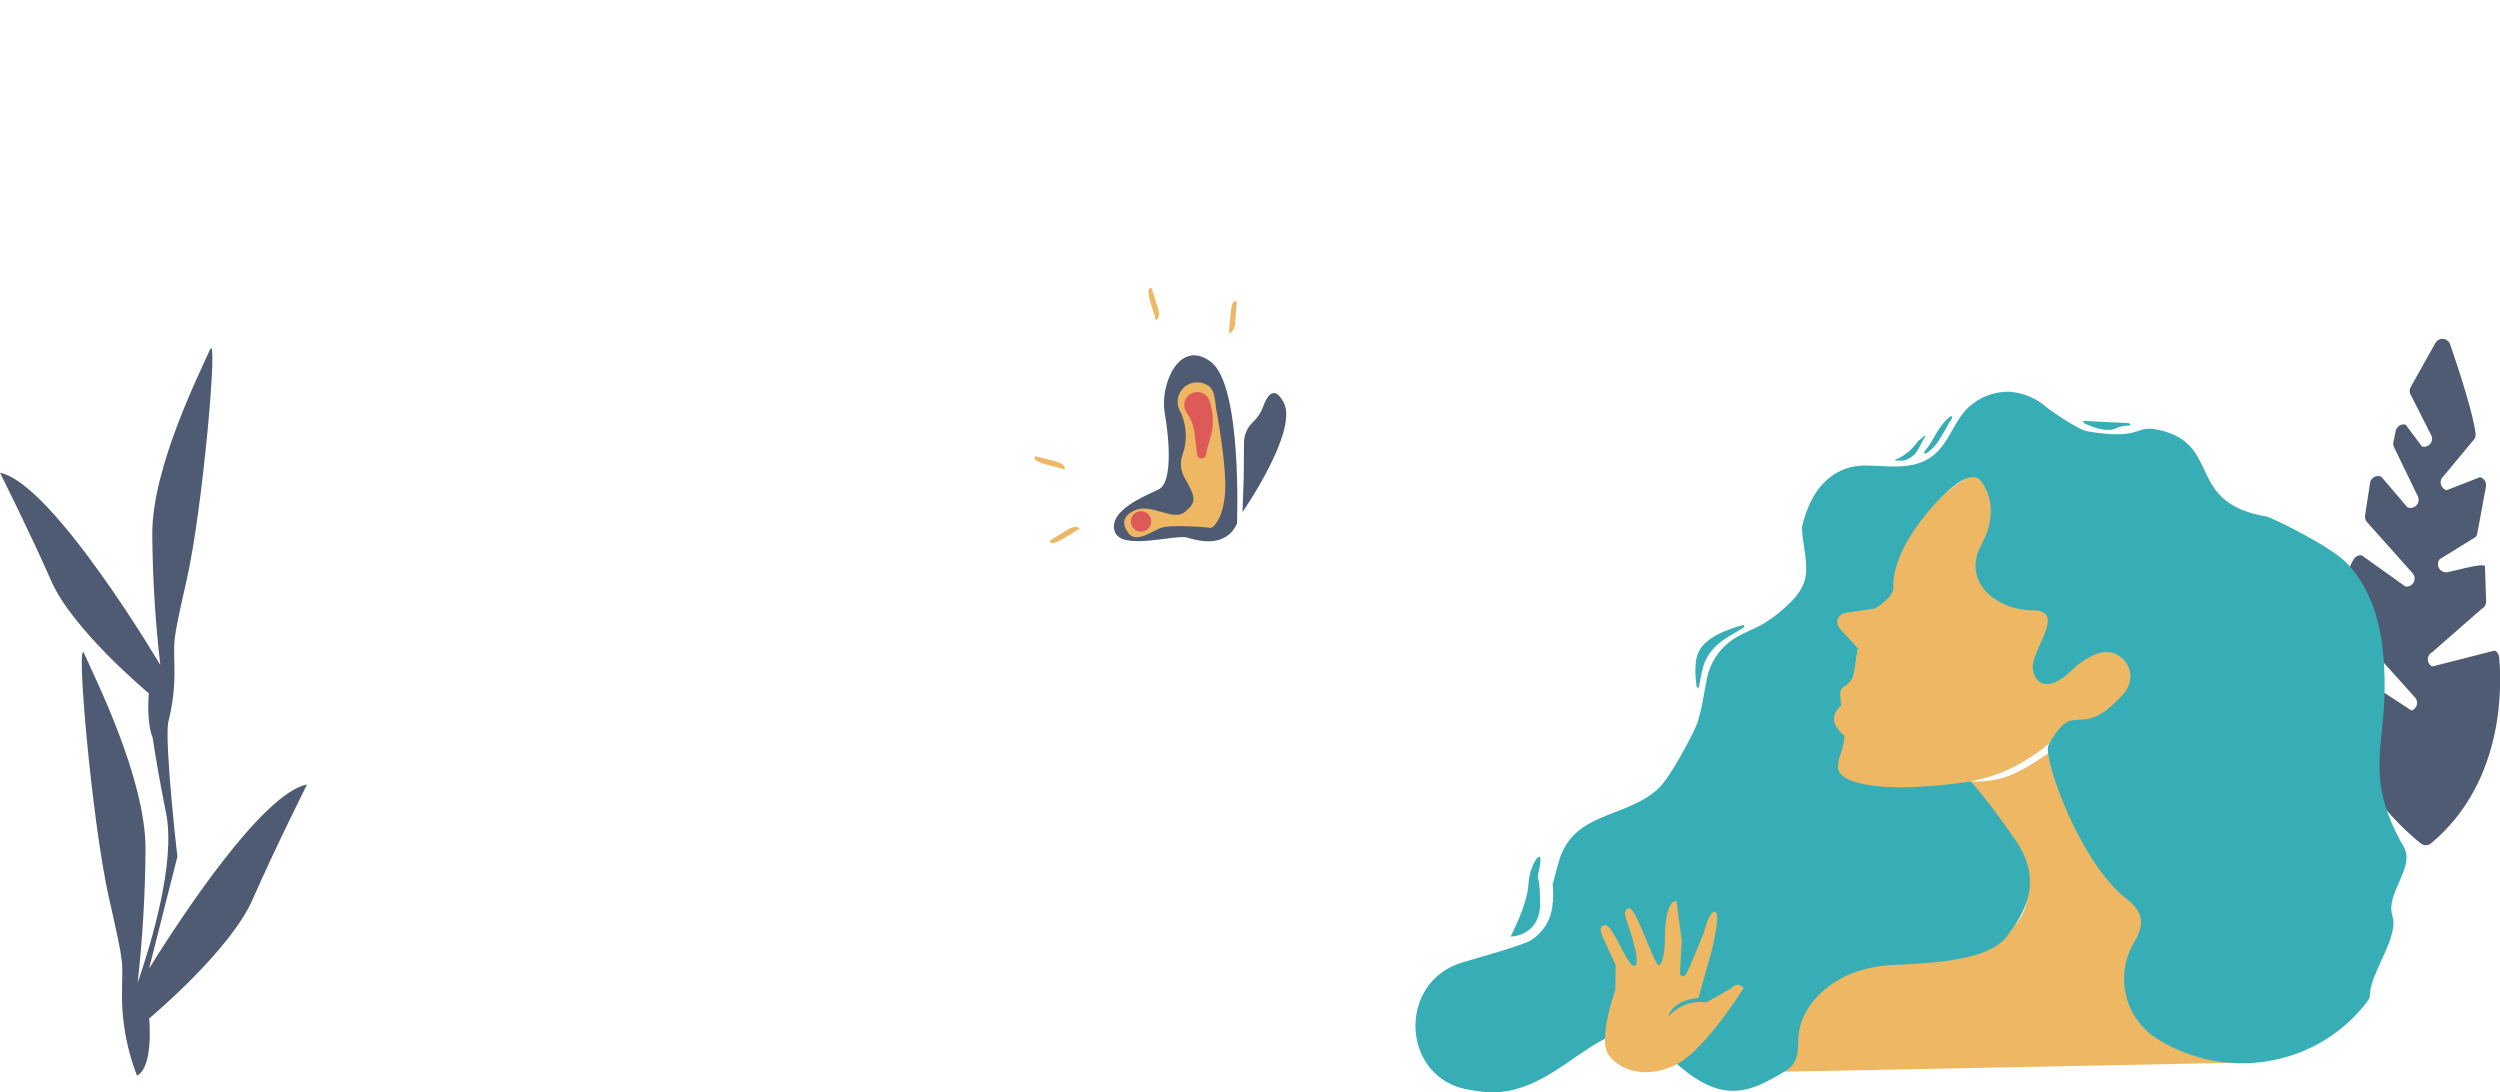 <svg width="998" height="436" viewBox="0 0 998 436" fill="none" xmlns="http://www.w3.org/2000/svg">
<g clip-path="url(#clip0_27_2)">
<path d="M978.098 137.453C981.476 147.295 987.361 165.225 988.267 173.169C988.33 173.708 988.256 174.254 988.053 174.757C987.85 175.26 987.524 175.705 987.105 176.049L975.486 190.049C975.025 190.428 974.678 190.926 974.483 191.49C974.287 192.053 974.252 192.66 974.38 193.243C974.508 193.825 974.794 194.361 975.208 194.791C975.622 195.221 976.146 195.528 976.723 195.678L990.03 190.489C990.821 190.695 991.504 191.193 991.943 191.883C992.382 192.572 992.543 193.402 992.394 194.206L988.931 212.971C988.841 213.466 988.635 213.933 988.331 214.334L973.885 223.272C973.509 223.77 973.284 224.366 973.239 224.989C973.194 225.611 973.33 226.234 973.63 226.781C973.931 227.328 974.384 227.776 974.934 228.072C975.483 228.367 976.107 228.497 976.729 228.446V228.446C978.571 228.295 991.948 224.302 992.009 226.146L992.463 240.069C992.484 240.69 992.325 241.304 992.006 241.837C991.687 242.371 991.221 242.8 990.663 243.075L970.995 260.312C970.461 260.575 970.01 260.981 969.691 261.484C969.373 261.988 969.2 262.569 969.191 263.165C969.182 263.76 969.338 264.347 969.641 264.859C969.944 265.372 970.383 265.791 970.909 266.07L995.933 259.693C996.403 259.943 996.804 260.304 997.1 260.746C997.397 261.187 997.58 261.695 997.633 262.224C998.533 271.042 1000.79 311.411 970.498 336.636C969.929 337.121 969.209 337.393 968.461 337.406C967.714 337.42 966.985 337.174 966.398 336.71C958.216 330.158 928.607 303.769 934.93 269.367C935.041 268.8 935.302 268.273 935.687 267.842C936.072 267.411 936.566 267.092 937.117 266.919L962.666 283.645C963.206 283.471 963.69 283.159 964.071 282.739C964.451 282.319 964.715 281.807 964.835 281.253C964.955 280.699 964.928 280.123 964.756 279.583C964.584 279.043 964.273 278.558 963.854 278.176L935.792 247C935.446 246.687 935.173 246.302 934.991 245.872C934.809 245.442 934.723 244.978 934.738 244.511C934.874 240.501 935.623 229.393 939.738 223.056C940.07 222.564 940.533 222.176 941.076 221.934C941.618 221.693 942.216 221.609 942.804 221.691L960.27 234.158C960.916 234.239 961.571 234.124 962.15 233.827C962.729 233.531 963.205 233.066 963.516 232.495C963.827 231.923 963.958 231.271 963.893 230.624C963.828 229.977 963.569 229.364 963.15 228.866L944.86 208.359C944.564 208.007 944.347 207.595 944.222 207.151C944.098 206.708 944.07 206.243 944.139 205.788L946.13 192.776C946.205 192.287 946.39 191.822 946.673 191.416C946.956 191.01 947.328 190.674 947.76 190.435C948.193 190.195 948.675 190.058 949.169 190.034C949.663 190.009 950.156 190.099 950.61 190.295L960.997 202.482C961.578 202.733 962.22 202.808 962.843 202.698C963.466 202.587 964.043 202.297 964.502 201.862C964.962 201.428 965.284 200.868 965.429 200.252C965.573 199.636 965.534 198.991 965.316 198.397L955.577 178.257C955.37 177.692 955.324 177.08 955.444 176.49L956.364 172.014C956.452 171.585 956.627 171.178 956.877 170.818C957.128 170.458 957.448 170.153 957.82 169.921C958.192 169.689 958.607 169.535 959.04 169.468C959.473 169.401 959.916 169.423 960.34 169.532L966.862 178.249C967.417 178.392 967.999 178.386 968.55 178.23C969.101 178.074 969.601 177.775 969.998 177.362C970.396 176.95 970.677 176.44 970.812 175.884C970.948 175.327 970.933 174.745 970.77 174.196L962.07 157.03C961.947 156.616 961.909 156.181 961.957 155.752C962.005 155.322 962.139 154.907 962.35 154.53L972.218 136.919C972.523 136.374 972.98 135.93 973.532 135.638C974.085 135.347 974.709 135.223 975.331 135.279C975.953 135.336 976.545 135.571 977.036 135.957C977.527 136.342 977.896 136.862 978.098 137.453V137.453Z" fill="#4E5B73"/>
<path d="M788.52 174.006C785.976 176.465 784.595 179.859 782.608 182.744C782.154 183.402 781.674 184.047 781.169 184.677C781.105 184.757 781.071 184.857 781.074 184.959C781.077 185.062 781.116 185.159 781.185 185.235C781.253 185.311 781.347 185.36 781.449 185.373C781.55 185.386 781.653 185.363 781.739 185.307C783.44 184.165 784.89 182.689 786 180.968C787.62 178.505 788.882 175.829 790.489 173.368C790.544 173.282 790.567 173.179 790.554 173.078C790.54 172.976 790.491 172.883 790.415 172.815C790.338 172.747 790.241 172.708 790.138 172.705C790.036 172.703 789.937 172.737 789.857 172.801C789.404 173.179 788.962 173.583 788.52 174.006Z" fill="#37AEB6"/>
<path d="M770.587 188.962C772.169 189.436 774.637 187.947 775.622 186.945C777.064 185.478 777.845 183.15 778.962 181.427C779.062 181.268 779.162 181.108 779.262 180.948C779.289 180.906 779.299 180.856 779.292 180.807C779.286 180.758 779.261 180.713 779.224 180.68C779.187 180.648 779.139 180.629 779.09 180.628C779.04 180.627 778.992 180.644 778.954 180.676C778.2 181.303 777.448 181.933 776.699 182.565C776.686 182.576 776.675 182.588 776.665 182.602C774.858 185.301 772.29 187.402 769.287 188.64C769.269 188.647 769.252 188.656 769.237 188.668H769.23C769.193 188.696 769.166 188.736 769.155 188.781C769.143 188.826 769.147 188.874 769.166 188.917C769.185 188.959 769.218 188.994 769.259 189.016C769.301 189.038 769.348 189.045 769.394 189.036C769.784 188.937 770.188 188.912 770.587 188.962V188.962Z" fill="#37AEB6"/>
<path d="M491.252 125.054L490.595 132.922C490.595 132.922 492.813 133.071 493.115 128.749C493.417 124.427 493.705 120.407 493.705 120.407C493.705 120.407 491.777 118.768 491.252 125.054Z" fill="#EDB763"/>
<path d="M417.445 185.363L425.077 187.383C425.077 187.383 425.611 185.225 421.406 184.175C417.201 183.124 413.297 182.135 413.297 182.135C413.297 182.135 411.347 183.749 417.445 185.363Z" fill="#EDB763"/>
<path d="M459.135 120.263L461.418 127.821C461.418 127.821 463.536 127.145 462.226 123.012C460.917 118.88 459.711 115.037 459.711 115.037C459.711 115.037 457.312 114.224 459.135 120.263Z" fill="#EDB763"/>
<path d="M424.254 215.124L431.011 211.04C431.011 211.04 429.83 209.157 426.152 211.45C422.474 213.742 419.05 215.865 419.05 215.865C419.05 215.865 418.856 218.387 424.254 215.124Z" fill="#EDB763"/>
<path d="M493.812 209.026C493.812 209.026 495.991 153.707 483.29 144.369C470.588 135.031 463.014 153.817 464.931 164.706C466.849 175.594 468.125 192.648 462.555 195.356C456.986 198.064 442.605 203.702 444.919 211.936C447.233 220.171 469.153 213.196 473.893 214.608C478.633 216.019 489.315 218.801 493.812 209.026Z" fill="#4E5B73"/>
<path d="M496.008 204.408C496.008 204.408 518.548 171.935 512.403 160.579C508.58 153.518 505.763 158.035 504.179 162.463C503.359 164.731 502.009 166.77 500.243 168.411C499.101 169.483 498.189 170.777 497.563 172.213C496.937 173.649 496.61 175.197 496.602 176.764L496.496 190.651L496.008 204.408Z" fill="#4E5B73"/>
<path d="M488.944 198.051C490.16 187.3 485.388 162.659 485.388 162.659C484.853 157.088 484.316 154.422 480.651 153.124C479.13 152.545 477.465 152.459 475.892 152.877C474.32 153.295 472.918 154.196 471.884 155.453C470.851 156.711 470.238 158.26 470.133 159.884C470.027 161.508 470.434 163.124 471.296 164.505L471.714 165.502C473.793 170.582 473.933 176.249 472.107 181.425C471.538 182.972 471.321 184.627 471.47 186.268C471.62 187.909 472.134 189.497 472.973 190.915C477.693 199.068 477.472 200.592 472.962 204.407C468.452 208.222 459.545 200.811 453.138 203.667C446.731 206.522 448.813 210.529 450.424 212.783C453.227 216.702 458.733 212.874 462.883 210.934C467.033 208.994 483.58 210.744 483.58 210.744C483.58 210.744 487.727 208.803 488.944 198.051Z" fill="#EDB763"/>
<path d="M455.492 212.222C457.743 212.222 459.567 210.397 459.567 208.147C459.567 205.896 457.743 204.071 455.492 204.071C453.241 204.071 451.417 205.896 451.417 208.147C451.417 210.397 453.241 212.222 455.492 212.222Z" fill="#DD5A59"/>
<path d="M483.028 175.251C484.571 170.472 484.564 165.327 483.008 160.552C482.918 160.167 482.785 159.792 482.61 159.437L482.575 159.351L482.567 159.359C482.198 158.617 481.656 157.974 480.987 157.486C480.318 156.998 479.541 156.678 478.722 156.554C477.727 156.404 476.711 156.545 475.795 156.961C474.879 157.376 474.104 158.049 473.563 158.896C473.022 159.744 472.739 160.731 472.747 161.736C472.756 162.742 473.056 163.723 473.611 164.562C475.289 166.936 476.389 169.67 476.823 172.545L477.902 181.497C477.952 181.919 478.153 182.309 478.466 182.595C478.779 182.882 479.185 183.047 479.61 183.059C480.035 183.072 480.45 182.932 480.78 182.665C481.11 182.397 481.333 182.02 481.409 181.602C481.799 179.45 482.34 177.328 483.028 175.251V175.251Z" fill="#DD5A59"/>
<path d="M848.438 174.136C848.349 174.131 848.262 174.157 848.19 174.21C848.118 174.262 848.066 174.337 848.043 174.423C848.02 174.509 848.028 174.6 848.064 174.681C848.1 174.762 848.164 174.828 848.243 174.868C850.743 176.115 855.732 178.168 859.082 176.654C860.482 175.989 862.023 175.676 863.572 175.741C863.669 175.745 863.765 175.713 863.839 175.65C863.914 175.587 863.962 175.498 863.974 175.402C863.986 175.305 863.96 175.207 863.903 175.128C863.846 175.049 863.762 174.994 863.666 174.975C863.054 174.865 862.434 174.804 861.813 174.794C858.706 174.722 851.705 174.324 848.438 174.136Z" fill="#37AEB6"/>
<path d="M59.52 386.617L70.812 341.979C70.812 341.979 65.725 297.687 67.128 288.444C68.742 282.198 69.588 275.778 69.649 269.327C69.649 253.786 68.243 259.386 74.609 231.127C80.975 202.868 87.249 131.555 83.802 139.594C80.266 147.844 60.79 186.077 60.79 212.98C60.899 230.517 61.97 248.035 64 265.454C64 265.454 21.154 192.966 0 188.723C0 188.723 11.962 212.556 20.508 232.033C29.054 251.51 59.408 276.768 59.408 276.768C59.408 276.768 58.32 288.057 60.936 294.468C62 301.496 63.709 311.739 66.315 324.756C70.198 344.156 60.346 376.696 54.944 392.347C56.929 374.589 57.98 356.74 58.091 338.872C58.091 310.332 37.429 269.772 33.678 261.018C30.022 252.488 36.678 328.144 43.431 358.125C50.184 388.106 48.693 382.164 48.693 398.651C48.855 409.17 50.884 419.577 54.686 429.386C61.438 425.964 59.562 406.548 59.562 406.548C59.562 406.548 91.762 379.748 100.828 359.086C109.894 338.424 122.585 313.138 122.585 313.138C104.591 316.741 71.82 366.861 59.52 386.617Z" fill="#4E5B73"/>
<path d="M744.529 314.187C762.003 316.461 779.702 313.223 779.702 313.223C791.36 311.012 805.668 309.945 827.928 288.05C828.328 287.526 828.579 287.21 828.579 287.21C838.06 289.579 844.136 285.059 850.105 277.158C856.074 269.257 848.331 257.978 848.331 257.978C848.331 257.978 865.714 243.756 852.282 209.778C838.85 175.8 800.136 186.078 800.136 186.078C776.436 186.869 754.312 221.632 754.312 230.322C754.359 232.783 753.808 235.219 752.707 237.421C751.606 239.623 749.988 241.525 747.991 242.965L736.93 244.546C725.869 246.126 741.67 258.766 741.67 258.766L739.77 269.995C730.292 272.264 734.612 281.68 734.612 281.68C726.768 288.791 736.925 292.741 736.134 295.111C735.343 297.481 727.345 311.955 744.529 314.187Z" fill="#EDB763"/>
<path d="M783.371 377.363C738.922 378.163 712.316 393.756 712.316 427.82L890.461 424.29C864.872 328.39 843.307 358.69 820.194 299.022C807.048 307.971 800.166 312.442 786.706 311.934C831.316 364.536 799.12 377.076 783.371 377.363Z" fill="#EDB763"/>
<path d="M776.927 167.681C773.921 170.581 772.291 174.595 769.944 178.003C769.411 178.781 768.844 179.542 768.244 180.286C768.168 180.38 768.129 180.498 768.132 180.619C768.136 180.74 768.182 180.855 768.263 180.945C768.344 181.034 768.455 181.092 768.574 181.108C768.694 181.124 768.816 181.096 768.917 181.03C770.926 179.682 772.639 177.937 773.95 175.904C775.864 172.995 777.35 169.834 779.25 166.926C779.316 166.824 779.343 166.703 779.327 166.583C779.311 166.463 779.253 166.353 779.163 166.272C779.073 166.191 778.957 166.145 778.836 166.142C778.715 166.139 778.597 166.18 778.503 166.256C777.965 166.703 777.444 167.18 776.927 167.681Z" fill="#37AEB6"/>
<path d="M758.268 183.835C760.137 184.395 763.052 182.635 764.216 181.452C765.916 179.719 766.842 176.969 768.162 174.934C768.284 174.746 768.404 174.557 768.522 174.369C768.553 174.32 768.565 174.261 768.557 174.203C768.549 174.146 768.52 174.093 768.477 174.055C768.433 174.016 768.377 173.994 768.319 173.992C768.261 173.991 768.204 174.01 768.159 174.047C767.268 174.788 766.38 175.532 765.495 176.279C765.48 176.292 765.467 176.307 765.455 176.323C763.32 179.511 760.287 181.993 756.74 183.455C756.719 183.463 756.699 183.474 756.681 183.488L756.673 183.494C756.63 183.527 756.599 183.575 756.585 183.628C756.572 183.681 756.577 183.737 756.599 183.787C756.621 183.837 756.66 183.879 756.708 183.904C756.756 183.93 756.812 183.939 756.866 183.929C757.324 183.811 757.799 183.779 758.268 183.835V183.835Z" fill="#37AEB6"/>
<path d="M677.265 274.075C677.283 274.194 677.342 274.302 677.433 274.381C677.523 274.46 677.639 274.504 677.759 274.506C677.879 274.508 677.995 274.467 678.088 274.391C678.181 274.315 678.243 274.208 678.265 274.09C678.708 271.248 679.311 268.433 680.072 265.659C681.748 260.292 685.728 256.638 690.561 253.823C692.066 252.945 694.342 251.553 696.105 250.468C696.208 250.404 696.284 250.306 696.32 250.19C696.357 250.075 696.351 249.951 696.304 249.839C696.256 249.728 696.171 249.637 696.062 249.583C695.954 249.53 695.83 249.516 695.713 249.546C690.519 250.9 680.145 254.379 677.742 261.011C676.344 264.87 676.788 270.585 677.265 274.075Z" fill="#37AEB6"/>
<path d="M959.57 338.053C954.762 329.712 950.908 320.628 950.104 310.94C949.218 300.264 951.488 289.684 951.841 279.04C952.194 268.415 951.681 257.34 948.897 247.04C947.504 241.775 945.355 236.739 942.517 232.091C940.892 229.53 939.025 227.131 936.942 224.926C930.542 217.983 906.419 206.467 904.89 206.214C873.147 200.973 886.39 178.632 864.072 172.214C850.948 168.434 857.372 176.154 833.433 172.214C829.216 171.514 817.758 163.229 817.176 162.73C813.005 158.996 807.706 156.763 802.121 156.384C796.865 156.256 791.724 157.935 787.557 161.14C780.357 166.432 778.808 175.975 772.042 181.567C764.075 188.154 753.772 185.811 744.342 185.834C735.26 185.858 727.922 190.917 723.623 198.784C721.651 202.474 720.2 206.419 719.31 210.507C719.48 216.456 721.327 222.382 720.996 228.322C720.734 233.022 718.396 236.822 715.142 240.094C711.899 243.391 708.278 246.296 704.355 248.746C700.608 251.039 696.391 252.375 692.655 254.697C689.752 256.498 687.251 258.877 685.309 261.688C683.367 264.498 682.025 267.679 681.367 271.031C680.167 276.906 679.5 282.915 677.567 288.62C676.575 291.555 667.08 310.207 661.853 314.946C648.653 326.915 628.175 323.853 622.325 343.768C621.414 346.868 620.659 349.981 619.812 353.042C620.135 355.985 620.093 358.956 619.686 361.888C619.351 364.734 618.355 367.462 616.778 369.854C615.201 372.246 613.086 374.236 610.603 375.666C608.065 377.066 596.336 380.607 584.115 384.094C557.349 391.733 559.253 430.982 586.783 435.088C586.997 435.121 587.211 435.152 587.426 435.18C588.335 435.302 589.248 435.441 590.153 435.591C623.466 441.13 641.236 395.667 663.448 418.928C685.66 442.189 697.448 436.699 712.32 427.813C721.12 422.551 715.484 415.262 719.858 406.161C722.302 400.218 732.184 386.051 756.578 385.153C780.25 384.283 795.548 381.565 801.393 373.48C806.536 366.363 816.683 353.097 804.875 335.84C793.067 318.583 786.71 311.927 786.71 311.927C786.71 311.927 751.566 317.85 737.44 310.927C730.778 307.663 735.01 302.006 735.857 297.013C736.704 292.02 736.529 295.107 733.23 290.32C729.931 285.533 735.007 281.675 735.007 281.675C735.007 281.675 734.622 278.416 734.622 276.687C734.617 276.136 734.763 275.595 735.046 275.122C735.328 274.648 735.735 274.262 736.222 274.005C737.236 273.433 738.111 272.644 738.785 271.694C739.459 270.745 739.916 269.658 740.122 268.512L741.672 258.762C741.672 258.762 740.198 257.162 735.367 252.012C730.536 246.862 736.167 244.778 736.167 244.778L748.38 242.961C748.38 242.961 756.058 238.656 755.832 234.342C755.606 230.028 756.967 218.448 771.952 201.687C786.937 184.926 790.572 191.887 790.572 191.887C790.572 191.887 799.654 201.423 791.025 217.317C782.747 232.566 797.525 243.655 811.534 243.655C825.543 243.655 810.244 260.003 811.534 267.27C812.824 274.537 819.18 275.444 827.354 267.27C830.097 264.621 833.322 262.522 836.854 261.086C838.351 260.437 839.987 260.175 841.612 260.325C843.237 260.475 844.797 261.032 846.15 261.944C847.503 262.856 848.605 264.094 849.353 265.544C850.101 266.994 850.472 268.609 850.432 270.24C850.341 272.817 849.32 275.274 847.559 277.157C829.53 297.014 828.714 277.599 817.746 297.437C815.275 301.905 830.076 344.468 849.146 358.999C856.554 364.644 855.485 370.185 851.989 376.121C848.153 382.485 846.972 390.101 848.699 397.327C850.426 404.554 854.924 410.812 861.223 414.753L861.523 414.94C888.476 431.588 923.779 425.98 943.775 401.409C945.201 399.657 946.029 398.417 946.014 397.909C945.752 388.763 957.819 374.362 955.051 365.625C952.178 356.536 964.286 346.237 959.57 338.053Z" fill="#37AEB6"/>
<path d="M665.87 406.052C667.714 403.839 670.095 402.136 672.785 401.105C675.475 400.074 678.384 399.75 681.235 400.163L691.271 394.407C691.271 394.407 693.371 391.651 696.084 394.389C696.084 394.389 681.053 418.673 669.471 424.77C657.889 430.867 647.166 427.67 642.349 421.432C637.532 415.194 644.859 395.245 644.859 395.245L644.959 385.212L639.659 373.658C639.659 373.658 637.525 369.331 640.842 369.33C644.159 369.329 649.979 387.03 652.712 385.486C655.445 383.942 649.058 366.686 649.058 366.686C649.058 366.686 647.663 362.925 650.38 362.537C653.097 362.149 660.241 385.079 662.201 385.271C664.161 385.463 664.62 376.292 664.62 376.292C664.62 376.292 664.113 359.615 669.252 359.631L671.358 375.642L670.609 388.742C670.609 388.742 671.745 390.992 673.084 388.822C674.423 386.652 680.191 372.24 680.191 372.24C680.191 372.24 682.232 363.55 684.656 363.956C687.08 364.362 683.356 379.467 683.356 379.467L678.038 398.367C678.038 398.367 667.844 398.838 665.87 406.052Z" fill="#EDB763"/>
<path d="M832.097 168.012C831.992 168.006 831.888 168.037 831.803 168.098C831.718 168.16 831.657 168.249 831.63 168.351C831.603 168.452 831.612 168.56 831.655 168.656C831.698 168.752 831.773 168.83 831.867 168.877C834.82 170.35 840.713 172.77 844.667 170.986C846.32 170.202 848.139 169.831 849.967 169.908C850.078 169.908 850.186 169.867 850.269 169.793C850.353 169.72 850.407 169.618 850.42 169.508C850.434 169.397 850.407 169.285 850.344 169.193C850.281 169.101 850.187 169.035 850.079 169.008C849.357 168.878 848.625 168.807 847.891 168.795C844.226 168.706 835.957 168.235 832.097 168.012Z" fill="#37AEB6"/>
<path d="M603.009 373.894C603.009 373.894 615.068 373.922 614.831 360.05C614.594 346.178 613 353.717 614.593 346.177C616.503 337.126 610.593 344.558 610.183 352.831C609.773 361.104 603.009 373.894 603.009 373.894Z" fill="#37AEB6"/>
</g>
<defs>
<clipPath id="clip0_27_2">
<rect width="998" height="436" fill="white"/>
</clipPath>
</defs>
</svg>
